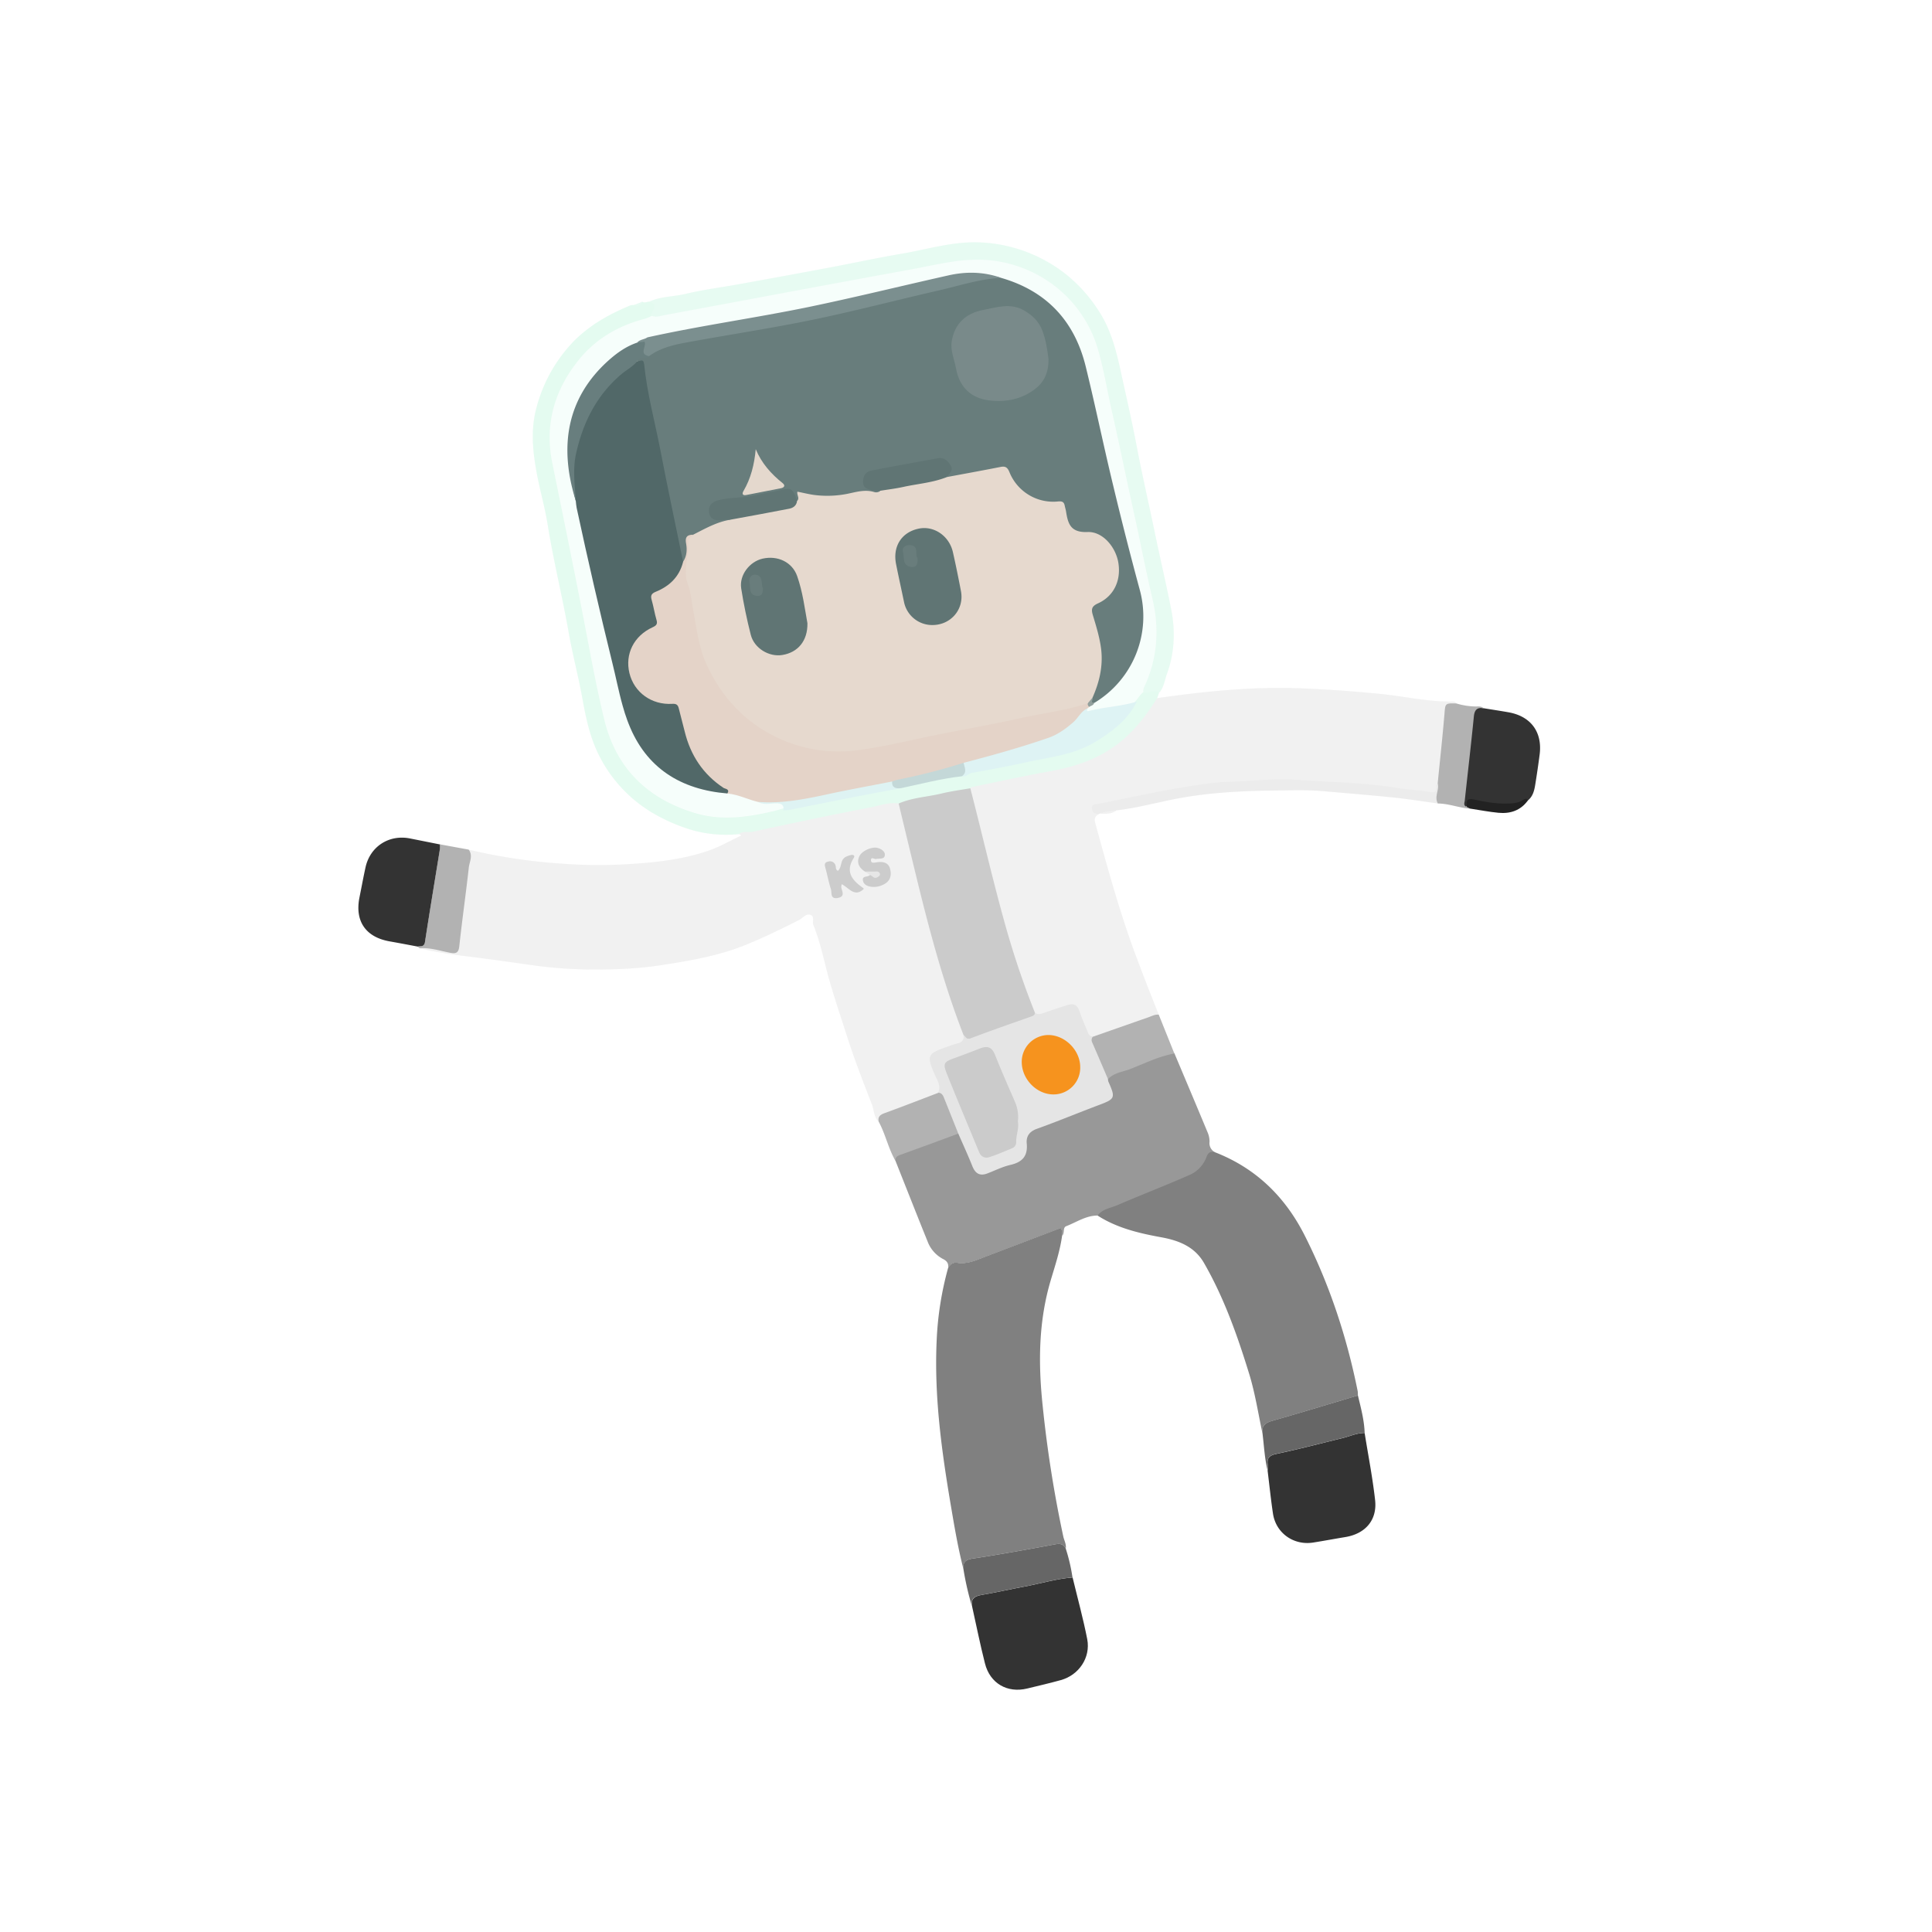<svg id="Layer_1" data-name="Layer 1" xmlns="http://www.w3.org/2000/svg" viewBox="0 0 1080 1080"><defs><style>.cls-1{fill:#fdfdfd;}.cls-2{fill:#e8fcf3;opacity:0.39;}.cls-3{fill:#f1f1f1;}.cls-4{fill:gray;}.cls-5{fill:#989898;}.cls-6{fill:#e4fbf0;}.cls-7{fill:#e7fbf2;}.cls-8{fill:#333;}.cls-9{fill:#666;}.cls-10{fill:#ececec;}.cls-11{fill:#b2b2b2;}.cls-12{fill:#222;}.cls-13{fill:#cbcbcb;}.cls-14{fill:#e5e5e5;}.cls-15{fill:#ccc;}.cls-16{fill:#e6e6e6;}.cls-17{fill:#def3f4;}.cls-18{fill:#def3f3;}.cls-19{fill:#c4d8d8;}.cls-20{fill:#f6931e;}.cls-21{fill:#687d7c;}.cls-22{fill:#e4d3c8;}.cls-23{fill:#7b8f8f;}.cls-24{fill:#92a09d;}.cls-25{fill:#516868;}.cls-26{fill:#687e7e;}.cls-27{fill:#e6d9ce;}.cls-28{fill:#798a8a;}.cls-29{fill:#607574;}.cls-30{fill:#e4d8cd;}.cls-31{fill:#697d7c;}</style></defs><path class="cls-1" d="M843.33,398.2c-4.64-.84-9.31-1.54-14-2.29-1.41-1.34-3.18-.91-4.84-1a40,40,0,0,1-10.41-1.7c-.71-1.13-1.86-1.06-3-1.05-12.94.1-25.57-2.83-38.35-4.16-15.49-1.61-31-2.67-46.5-3.29-11-.43-22-.13-33.08.54-15.54.95-30.93,2.8-46.3,5,.31-1,.63-1.9,1-2.85,2.79-3,3.13-7,4.46-10.68,4.35-11.9,4.74-24.19,2.34-36.32-2.89-14.64-6.3-29.2-9.35-43.81-3.27-15.68-6.87-31.32-9.87-47.08-2.56-13.43-5.62-26.78-8.54-40.14-2.57-11.85-5.34-23.66-11.81-34.15a86.18,86.18,0,0,0-13.64-17q-1-.93-2-1.83c-.67-.6-1.35-1.19-2-1.77-1.39-1.16-2.81-2.27-4.29-3.35s-3-2.09-4.57-3.08c-.39-.25-.79-.49-1.19-.73-.8-.47-1.6-.95-2.42-1.4-.41-.24-.83-.46-1.24-.69a83,83,0,0,0-35.83-9.85c-15-.69-29.46,3.88-44.11,6.37-13.47,2.28-26.82,5.19-40.25,7.72-16.49,3.1-33,6.1-49.5,9.1-2.59.47-5.18.9-7.77,1.33l-9.71,1.6c-4.52.78-9,1.63-13.5,2.69-6.72,1.6-13.83,1.32-20.22,4.34a7.87,7.87,0,0,0-1.57.29c-.21.05-.42.08-.63.11a2.2,2.2,0,0,1-1.59-.38c-1.59.63-3.17,1.25-4.75,1.89a6.08,6.08,0,0,0-1.88.17c-2.38,1-4.72,2-7,3.12a102,102,0,0,0-13.22,7.46l-1,.71c-.69.48-1.37,1-2.06,1.49s-1.34,1-2,1.55-1.32,1.08-2,1.64a70.12,70.12,0,0,0-6.53,6.39,84.09,84.09,0,0,0-18.69,34.78c-3.35,12.29-2.12,24.51.15,36.69,1.8,9.67,4.58,19.17,6.12,28.88,2.59,16.23,6.32,32.23,9.5,48.33q1.11,5.57,2.1,11.18c.27,1.6.57,3.18.89,4.77,2.17,11.12,5,22.12,7,33.29s4.4,22.16,9.73,32.31a78,78,0,0,0,31.95,32.57c1.16.64,2.34,1.27,3.55,1.86a101,101,0,0,0,13.28,5.47c.87.29,1.75.56,2.63.81a70.53,70.53,0,0,0,24.58,2.41l1.84-.15h0l1.09.63c-.07.11-.12.27-.23.32-6,2.83-11.82,6.2-18.06,8.34-15.13,5.21-31,6.72-46.86,7.62a279.16,279.16,0,0,1-36.45-.49A316.14,316.14,0,0,1,262,475h0q-8-1.47-16.07-2.89a16.49,16.49,0,0,1,0,2.81c-2.78,17.23-5.66,34.45-8.31,51.7-.45,2.94-2.34,2.33-4,2.6l1,1a232.51,232.51,0,0,0,23.85,4.12c13.54,1.65,27.07,3.6,40.59,5.5a248.69,248.69,0,0,0,39.43,2.07,221.66,221.66,0,0,0,29.31-2.07c16.66-2.52,33.14-5.23,48.91-11.55,10.28-4.13,20.15-9,30-13.94,2-1,3.58-3.34,5.77-3,3.34.54,1.47,3.89,2.28,5.88,3.21,7.86,5.12,16.21,7.18,24.36,3.21,12.65,7.51,24.93,11.45,37.3,4.16,13.07,9.15,25.88,14.11,38.69,1.21,3.16.93,7,3.74,9.47h0c3.83,7,5.37,15,9.41,21.95,6.06,15.28,12.07,30.57,18.23,45.81a18.41,18.41,0,0,0,8.59,9.2c2.22,1.19,2.88,2.63,2.62,4.86,1.15-2,2.57-3.28,5.21-2.89,4,.59,7.81-.44,11.54-1.87,5.88-2.26,11.78-4.48,17.66-6.72L593,686.43c1.11,1.52.37,3,.72,4.36,1.54-1.49.15-4.52,2.3-5.36,5.73-2.22,11-5.9,17.49-5.93,2.74-3.7,7.25-4.16,11-5.79,13.4-5.79,27-11,40.38-16.89a17.73,17.73,0,0,0,9.5-10.07c1-2.69,2.35-3.24,4.76-2.61a5.72,5.72,0,0,1-3.13-5.74,13.27,13.27,0,0,0-1.16-5.51c-6.09-14.67-12.28-29.31-18.46-43.95l-8.64-21.74q-6.72-16.68-13-33.5c-9-24.12-15.7-48.91-22.54-73.68-.81-2.95.42-4,2.35-5.13,3.3,0,6.68.42,9.52-1.9,10.62-1.22,21-4,31.4-6.09,19-3.84,38.3-4.79,57.53-5,8.82-.09,17.78-.42,26.73.36,12.5,1.09,25,2.14,37.51,3.37,8.85.86,17.65,2.3,26.47,3.48,6.15.05,11.91,2.48,18,2.89,5.27.8,10.55,1.84,15.86,2.34,6.62.64,12.4-1.26,16.49-6.93,2.76-2.26,3.54-5.47,4.07-8.73q1.35-8.38,2.47-16.83C862.3,409.28,855.82,400.44,843.33,398.2ZM392.77,455.57c-.77-.17-1.53-.35-2.29-.55s-1.52-.41-2.29-.64a89.26,89.26,0,0,1-13.83-5.45q-2.14-1.06-4.19-2.25c-16.3-9.4-27.35-24-32.27-44.17-5.16-21.21-8.86-42.77-13.08-64.19-5.22-26.56-10.66-53.09-16.06-79.62-4.27-21,1-39.88,14.07-56.58,9.69-12.4,22.64-20,37.8-23.92l.59-.22.74-.29.74-.28a11.18,11.18,0,0,0,1.38-.7l.22-.19a3.19,3.19,0,0,0,.65.24c2.09.66,4.18-.18,6.22-.54q17.2-3.18,34.42-6.4c34.43-6.42,68.83-12.88,103.28-19.13l1.17-.21,3.5-.67,4.66-.93c1.17-.25,2.34-.48,3.51-.7,3.11-.61,6.23-1.19,9.36-1.68a99.59,99.59,0,0,1,16.24-1.32,69.41,69.41,0,0,1,12.62,1.28c1.82.36,3.63.79,5.41,1.28.9.25,1.78.51,2.66.8s1.75.58,2.62.89,1.71.65,2.57,1c1.27.52,2.53,1.09,3.77,1.68s2.46,1.23,3.66,1.89a69.23,69.23,0,0,1,33,40.93c3.34,11.4,5.19,23.16,7.83,34.74,4.31,19,8.16,38.06,12.38,57.06,3.54,15.92,6.56,31.95,10.31,47.81,3.87,16.38,3,32.36-3.81,47.89-.63,1.41-1.56,2.79-1.17,4.45-1.86,1.4-3,3.47-4.5,5.18l-.27.4h0c-8.47,2.46-17.38,2.76-25.9,5-1.42.37-.57-.91-.49-1.53l.91-.8c.89-.73,2.33-.76,2.67-2.16a56.36,56.36,0,0,0,25.57-63.34q-7.78-29.1-14.87-58.37c-5.32-22.14-9.92-44.45-15.36-66.54-6.27-25.41-22-42.15-47.33-49.44-9.81-3.48-19.81-3.59-29.83-1.34-25.88,5.8-51.65,12.16-77.62,17.56-30,6.23-60.35,10.43-90.25,17-1.75,1.25-4.23,1.1-5.7,2.91-6.09,2.06-11.26,5.71-16,9.91-23.56,21-27.92,48.29-18.37,78.69v0h0c.15,1.25.21,2.53.47,3.76q9.36,43.83,20.12,87.35c.87,3.51,1.65,7,2.45,10.56,1,4.24,1.95,8.48,3.12,12.63.78,2.77,1.63,5.52,2.61,8.2.25.68.5,1.35.77,2,9.72,24.75,29.15,36.8,55.18,38.92,4.85.42,9.3,2.3,13.87,3.76,1.06.34,2.12.65,3.19.92,3.36,2,7,.78,10.55.86,2.53.07,3.71.82,3.76,2.81-.38.08-.74.17-1.11.27s-.73.23-1.1.33c-.73.23-1.45.47-2.19.65C420.05,456.39,406.45,458.53,392.77,455.57ZM637.16,329.65q-7.78-29.1-14.87-58.37c-5.32-22.14-9.92-44.45-15.36-66.54-6.27-25.41-22-42.15-47.33-49.44-9.81-3.48-19.81-3.59-29.83-1.34-25.88,5.8-51.65,12.16-77.62,17.56-30,6.23-60.35,10.43-90.25,17-1.75,1.25-4.23,1.1-5.7,2.91-6.09,2.06-11.26,5.71-16,9.91-23.56,21-27.92,48.29-18.37,78.69v0h0c.15,1.25.21,2.53.47,3.76q9.36,43.83,20.12,87.35c.87,3.51,1.65,7,2.45,10.56,1,4.24,1.95,8.48,3.12,12.63.78,2.77,1.63,5.52,2.61,8.2.25.68.5,1.35.77,2,9.72,24.75,29.15,36.8,55.18,38.92,4.85.42,9.3,2.3,13.87,3.76,1.06.34,2.12.65,3.19.92h0c1.34-1.42,3.15-1.45,4.84-1.34,10.39.71,20.42-1.53,30.46-3.62,11.44-2.39,22.93-4.49,34.35-7a8.89,8.89,0,0,1,4.66-.2c.27.19.53.39.79.6a3.29,3.29,0,0,1,.61-1l.16-.15a.54.54,0,0,1,.15-.15,2.86,2.86,0,0,1,.47-.33l.28-.16.15-.06s0,0,0,0a3,3,0,0,1,.41-.17,7.64,7.64,0,0,1,1.25-.32l.62-.11c10.6-1.69,20.74-5.25,31.17-7.65l.73-.19c.37-.09.74-.2,1.11-.27a4.6,4.6,0,0,1,.73-.11,3,3,0,0,1,.73,0l.13,0a1.81,1.81,0,0,1,.59.14l.18.06a1,1,0,0,1,.2.08,1.6,1.6,0,0,1,.11-.33c8.55-3.88,17.82-5.44,26.71-8.27,5.12-1.63,10.29-3.17,15.45-4.66a47.52,47.52,0,0,0,22.79-14.81c1.13-1.29,2-3.51,4.49-2.3l.91-.8c.89-.73,2.33-.76,2.67-2.16A56.36,56.36,0,0,0,637.16,329.65Zm0,0q-7.78-29.1-14.87-58.37c-5.32-22.14-9.92-44.45-15.36-66.54-6.27-25.41-22-42.15-47.33-49.44-9.81-3.48-19.81-3.59-29.83-1.34-25.88,5.8-51.65,12.16-77.62,17.56-30,6.23-60.35,10.43-90.25,17-1.75,1.25-4.23,1.1-5.7,2.91-6.09,2.06-11.26,5.71-16,9.91-23.56,21-27.92,48.29-18.37,78.69v0h0c.15,1.25.21,2.53.47,3.76q9.36,43.83,20.12,87.35c.87,3.51,1.65,7,2.45,10.56,1,4.24,1.95,8.48,3.12,12.63.78,2.77,1.63,5.52,2.61,8.2.25.68.5,1.35.77,2,9.72,24.75,29.15,36.8,55.18,38.92,4.85.42,9.3,2.3,13.87,3.76,1.06.34,2.12.65,3.19.92h0c1.34-1.42,3.15-1.45,4.84-1.34,10.39.71,20.42-1.53,30.46-3.62,11.44-2.39,22.93-4.49,34.35-7a8.89,8.89,0,0,1,4.66-.2c.27.19.53.39.79.6a3.29,3.29,0,0,1,.61-1l.16-.15a1.06,1.06,0,0,1,.15-.15,2.86,2.86,0,0,1,.47-.33l.28-.16.15-.06s0,0,0,0a3,3,0,0,1,.41-.17,7.64,7.64,0,0,1,1.25-.32l.62-.11c10.6-1.69,20.74-5.25,31.17-7.65l.73-.19c.37-.09.74-.2,1.11-.27a4.6,4.6,0,0,1,.73-.11,3,3,0,0,1,.73,0l.13,0a1.81,1.81,0,0,1,.59.14l.18.06a1,1,0,0,1,.2.08,1.6,1.6,0,0,1,.11-.33c8.55-3.88,17.82-5.44,26.71-8.27,5.12-1.63,10.29-3.17,15.45-4.66a47.52,47.52,0,0,0,22.79-14.81c1.13-1.29,2-3.51,4.49-2.3l.91-.8c.89-.73,2.33-.76,2.67-2.16A56.36,56.36,0,0,0,637.16,329.65Zm0,0q-7.78-29.1-14.87-58.37c-5.32-22.14-9.92-44.45-15.36-66.54-6.27-25.41-22-42.15-47.33-49.44-9.81-3.48-19.81-3.59-29.83-1.34-25.88,5.8-51.65,12.16-77.62,17.56-30,6.23-60.35,10.43-90.25,17-1.75,1.25-4.23,1.1-5.7,2.91-6.09,2.06-11.26,5.71-16,9.91-23.56,21-27.92,48.29-18.37,78.69v0h0c.15,1.25.21,2.53.47,3.76q9.36,43.83,20.12,87.35c.87,3.51,1.65,7,2.45,10.56,1,4.24,1.95,8.48,3.12,12.63.78,2.77,1.63,5.52,2.61,8.2.25.68.5,1.35.77,2,9.72,24.75,29.15,36.8,55.18,38.92-5.81-4.57-11.92-8.73-16.29-15-5.87-8.4-8.79-17.86-10.83-27.67-.82-4-2.18-5.92-6.94-6.32-18.9-1.57-28.24-20.5-18.58-36.74a18,18,0,0,1,8-7.26c3.5-1.63,4.2-3.92,2.9-7.25a18.52,18.52,0,0,1-.46-1.85c-2.17-9.06-2.1-9,5.76-13.93,4.19-2.65,7.73-6,9.49-10.91.38-1.05.47-2.38,1.84-2.63a1.45,1.45,0,0,1,.37,0c2.15-3.16,2.3-6.82,1.69-10.27-.67-3.74.77-4.83,4-4.85-.11.36-.23.71-.33,1.07-1.47,5.08-1.09,10.48-2.57,15.58a10.37,10.37,0,0,0,.07,4.7c2.29,13.09,4.31,26.32,7.88,39.07,8.48,30.36,28.18,49.88,59.14,57.35,13.53,3.26,27,1.95,40.42-.85,30.18-6.28,60.47-12,90.67-18.21,8.19-1.69,16.41-3.27,24.6-4.89a2.19,2.19,0,0,1,.67.3l.06,0a2.62,2.62,0,0,1,.77,2.14c.89-.73,2.33-.76,2.67-2.16A56.36,56.36,0,0,0,637.16,329.65Zm0,0q-7.78-29.1-14.87-58.37c-5.32-22.14-9.92-44.45-15.36-66.54-6.27-25.41-22-42.15-47.33-49.44-9.81-3.48-19.81-3.59-29.83-1.34-25.88,5.8-51.65,12.16-77.62,17.56-30,6.23-60.35,10.43-90.25,17-1.75,1.25-4.23,1.1-5.7,2.91-6.09,2.06-11.26,5.71-16,9.91-23.56,21-27.92,48.29-18.37,78.69v0h0c.15,1.25.21,2.53.47,3.76q9.36,43.83,20.12,87.35c.87,3.51,1.65,7,2.45,10.56,1,4.24,1.95,8.48,3.12,12.63.78,2.77,1.63,5.52,2.61,8.2.25.68.5,1.35.77,2,9.72,24.75,29.15,36.8,55.18,38.92,4.85.42,9.3,2.3,13.87,3.76,1.06.34,2.12.65,3.19.92h0c1.34-1.42,3.15-1.45,4.84-1.34,10.39.71,20.42-1.53,30.46-3.62,11.44-2.39,22.93-4.49,34.35-7a8.89,8.89,0,0,1,4.66-.2c.27.19.53.39.79.6a3.29,3.29,0,0,1,.61-1l.16-.15a.54.54,0,0,1,.15-.15,2.86,2.86,0,0,1,.47-.33l.28-.16.15-.06s0,0,0,0a3,3,0,0,1,.41-.17,7.64,7.64,0,0,1,1.25-.32l.62-.11c10.6-1.69,20.74-5.25,31.17-7.65l.73-.19c.37-.09.74-.2,1.11-.27a4.6,4.6,0,0,1,.73-.11,3,3,0,0,1,.73,0l.13,0a1.81,1.81,0,0,1,.59.14.43.43,0,0,1,.18.06,1,1,0,0,1,.2.08,1.6,1.6,0,0,1,.11-.33c8.55-3.88,17.82-5.44,26.71-8.27,5.12-1.63,10.29-3.17,15.45-4.66a47.52,47.52,0,0,0,22.79-14.81c1.13-1.29,2-3.51,4.49-2.3l.91-.8c.89-.73,2.33-.76,2.67-2.16A56.36,56.36,0,0,0,637.16,329.65Zm0,0q-7.78-29.1-14.87-58.37c-5.32-22.14-9.92-44.45-15.36-66.54-6.27-25.41-22-42.15-47.33-49.44-9.81-3.48-19.81-3.59-29.83-1.34-25.88,5.8-51.65,12.16-77.62,17.56-30,6.23-60.35,10.43-90.25,17-1.75,1.25-4.23,1.1-5.7,2.91-6.09,2.06-11.26,5.71-16,9.91-23.56,21-27.92,48.29-18.37,78.69v0h0c.15,1.25.21,2.53.47,3.76q9.36,43.83,20.12,87.35c.87,3.51,1.65,7,2.45,10.56,1,4.24,1.95,8.48,3.12,12.63.78,2.77,1.63,5.52,2.61,8.2.25.68.5,1.35.77,2,9.72,24.75,29.15,36.8,55.18,38.92,4.85.42,9.3,2.3,13.87,3.76,1.06.34,2.12.65,3.19.92h0c1.34-1.42,3.15-1.45,4.84-1.34,10.39.71,20.42-1.53,30.46-3.62,11.44-2.39,22.93-4.49,34.35-7a8.89,8.89,0,0,1,4.66-.2c.27.19.53.39.79.6a3.29,3.29,0,0,1,.61-1l.16-.15a.54.54,0,0,1,.15-.15,2.86,2.86,0,0,1,.47-.33l.28-.16.15-.06s0,0,0,0a3,3,0,0,1,.41-.17,7.64,7.64,0,0,1,1.25-.32l.62-.11c10.6-1.69,20.74-5.25,31.17-7.65l.73-.19c.37-.09.74-.2,1.11-.27a4.6,4.6,0,0,1,.73-.11,3,3,0,0,1,.73,0l.13,0a1.81,1.81,0,0,1,.59.14l.18.06a1,1,0,0,1,.2.08,1.6,1.6,0,0,1,.11-.33c8.55-3.88,17.82-5.44,26.71-8.27,5.12-1.63,10.29-3.17,15.45-4.66a47.52,47.52,0,0,0,22.79-14.81c1.13-1.29,2-3.51,4.49-2.3l.91-.8c.89-.73,2.33-.76,2.67-2.16A56.36,56.36,0,0,0,637.16,329.65Z"/><path class="cls-2" d="M640.34,382.43c-.63,1.41-1.56,2.79-1.17,4.45-1.86,1.4-3,3.47-4.5,5.18l-.27.4h0c-8.47,2.46-17.38,2.76-25.9,5-1.42.37-.57-.91-.49-1.53l.91-.8c.89-.73,2.33-.76,2.67-2.16a56.36,56.36,0,0,0,25.57-63.34q-7.78-29.1-14.87-58.37c-5.32-22.14-9.92-44.45-15.36-66.54-6.27-25.41-22-42.15-47.33-49.44-9.81-3.48-19.81-3.59-29.83-1.34-25.88,5.8-51.65,12.16-77.62,17.56-30,6.23-60.35,10.43-90.25,17-1.75,1.25-4.23,1.1-5.7,2.91-6.09,2.06-11.26,5.71-16,9.91-23.56,21-27.92,48.29-18.37,78.69v0h0c.15,1.25.21,2.53.47,3.76q9.36,43.83,20.12,87.35c.87,3.51,1.65,7,2.45,10.56,1,4.24,1.95,8.48,3.12,12.63.78,2.77,1.63,5.52,2.61,8.2.25.68.5,1.35.77,2,9.72,24.75,29.15,36.8,55.18,38.92,4.85.42,9.3,2.3,13.87,3.76,1.06.34,2.12.65,3.19.92,3.36,2,7,.78,10.55.86,2.53.07,3.71.82,3.76,2.81-.38.07-.74.17-1.11.27s-.73.22-1.1.33c-.73.23-1.45.47-2.19.65-13.52,3.24-27.12,5.38-40.8,2.42-.76-.17-1.52-.35-2.29-.55s-1.52-.41-2.29-.65a90.25,90.25,0,0,1-13.83-5.44q-2.14-1.08-4.19-2.25c-16.3-9.4-27.35-24-32.27-44.17-5.16-21.21-8.86-42.77-13.08-64.19-5.22-26.56-10.66-53.09-16.06-79.62-4.27-21,1-39.88,14.07-56.58,9.69-12.4,22.64-20,37.8-23.92l.59-.22.74-.29.74-.28a11.18,11.18,0,0,0,1.38-.7l.22-.19a3.19,3.19,0,0,0,.65.24c2.09.66,4.18-.18,6.22-.54q17.2-3.18,34.42-6.4c34.43-6.42,68.83-12.88,103.28-19.13l1.17-.21,3.5-.67,4.66-.93,3.51-.7c3.11-.61,6.23-1.19,9.36-1.68a99.59,99.59,0,0,1,16.24-1.32,69.41,69.41,0,0,1,12.62,1.28c1.82.36,3.63.79,5.41,1.28.9.25,1.78.51,2.66.8s1.75.58,2.62.89,1.71.65,2.57,1c1.27.52,2.53,1.09,3.77,1.68s2.46,1.23,3.66,1.89a69.23,69.23,0,0,1,33,40.93c3.34,11.4,5.19,23.16,7.83,34.74,4.31,19,8.16,38.06,12.38,57.06,3.54,15.92,6.56,31.95,10.31,47.81C648,350.92,647.15,366.9,640.34,382.43Z"/><path class="cls-3" d="M539.54,580.47c-.29,2.08-1.91,3.26-4.28,4a98.32,98.32,0,0,0-9.73,3.55c-4.33,1.87-4.92,3.26-3.57,7.73.95,3.17,2.62,6,3.53,9.23.54,1.86,1,3.68.2,5.45a5.35,5.35,0,0,1-.29.59l-.2.3c-5.35,3.91-11.87,5-17.82,7.52-3.34,1.41-6.8,2.61-10.26,3.73a10.84,10.84,0,0,0-5.92,4.4h0c-2.82-2.52-2.53-6.31-3.75-9.48-5-12.8-9.95-25.61-14.11-38.68-3.94-12.38-8.24-24.65-11.45-37.3-2.06-8.16-4-16.5-7.18-24.37-.81-2,1.06-5.33-2.27-5.87-2.2-.36-3.82,2-5.78,3-9.85,5-19.72,9.82-30,14-15.77,6.32-32.24,9-48.91,11.55a221.78,221.78,0,0,1-29.31,2.07A249.88,249.88,0,0,1,299,539.74c-13.52-1.9-27.05-3.85-40.59-5.49a232.54,232.54,0,0,1-23.85-4.13,3.92,3.92,0,0,1,.61-.56,4.17,4.17,0,0,1,2.59-.81,15.76,15.76,0,0,1,2.55.21c2.5.32,5,.92,7.45,1.41,7.05,1.38,7.52,1,8.2-6.06,1.6-16.51,4-32.91,6-49.37h0a313.91,313.91,0,0,0,50.7,7.74,277.41,277.41,0,0,0,36.45.5c15.81-.91,31.73-2.42,46.86-7.62,6.24-2.14,12.05-5.52,18.06-8.34.11-.05.16-.21.23-.33l-1.09-.61h0c.2-2.3,2.11-2,3.55-2.23,22.29-3.94,44.36-9,66.57-13.4,4.66-.91,9.35-1.68,14-2.61,1.84-.37,3.79-.8,5.41.73l.14.2.2.3c1,1.61,1.18,3.49,1.64,5.28,8.06,31.4,15.18,63,24.65,94.07,3.06,10,7.6,19.45,10.06,29.64a7.82,7.82,0,0,1,.16,1.29A3.94,3.94,0,0,1,539.54,580.47Z"/><path class="cls-3" d="M814.1,393.18c-4.13,1.4-5,4.37-5.48,8.59-1.23,12.05-1.32,24.23-3.85,36.14-.12.46-.24.88-.36,1.27-.26.93-.49,1.7-.72,2.33v0c-1.15,3.06-2.4,2.78-8,2.11q-30.36-3.72-60.88-5.67c-40.13-2.54-79.12,3.66-118,12.32-2.79.62-5.33,1.19-2.24,4.6-1.94,1.17-3.17,2.18-2.35,5.13,6.83,24.77,13.51,49.55,22.53,73.67q6.29,16.86,13,33.5c-7.43,4.39-15.88,6.13-23.82,9.25-4.23,1.66-8.49,3.5-13.12,4a2.7,2.7,0,0,1-.41-.06,5.08,5.08,0,0,1-.59-.15c-2.1-.68-2.85-2.7-3.62-4.6-1.18-2.93-2.29-5.88-3.5-8.79-1.41-3.4-3.54-4.45-7.09-3.36-3.77,1.16-7.47,2.52-11.2,3.76-1.91.64-3.81,1.1-5.55.11a4,4,0,0,1-.57-.38c-.17-.14-.34-.28-.51-.45-5-9.74-8.42-20.15-11.69-30.52-9.28-29.48-16.09-59.62-23.64-89.55a15.83,15.83,0,0,1-.88-5.18c0-.14,0-.28.05-.43l0,0c1.09-2.78,3.79-2.51,6-2.94,15-3,30-6.27,45-9.2,21.19-4.12,37.33-15.49,49.3-33.21,1.32-1.95,1.82-4.87,4.92-5.2,15.38-2.2,30.76-4.05,46.3-5a329.23,329.23,0,0,1,33.08-.53q23.27.9,46.49,3.28c12.79,1.33,25.42,4.26,38.35,4.15C812.26,392.11,813.4,392.05,814.1,393.18Z"/><path class="cls-4" d="M595.77,865.67c-1.33-2.67-3.24-2.89-6.13-2.35-15.24,2.86-30.51,5.6-45.85,7.94-4,.61-5.67,2-5.21,5.91-3-11.62-5-23.45-7-35.27-5.16-30.43-9.38-61-8-92A179.92,179.92,0,0,1,530,708.79c1.15-2,2.57-3.28,5.21-2.89,4,.59,7.81-.44,11.54-1.87,5.88-2.26,11.78-4.48,17.66-6.73L593,686.43c1.11,1.52.38,3,.72,4.36-1.15,8.34-3.8,16.33-6.19,24.34-7,23.19-7.2,46.7-4.69,70.54a676.13,676.13,0,0,0,11.61,73.53C595,861.34,596.14,863.36,595.77,865.67Z"/><path class="cls-4" d="M546.78,704c-3.73,1.43-7.54,2.46-11.54,1.87-2.64-.39-4.06.87-5.21,2.89.64-1.86.87-4.14,3.65-4,10.86.5,20-5.11,29.71-8.49,8.62-3,17.08-6.44,25.58-9.74,4.91-1.9,5.55-1.24,4.79,4.25-.34-1.35.39-2.84-.72-4.36l-28.6,10.87C558.56,699.55,552.66,701.77,546.78,704Z"/><path class="cls-5" d="M679.22,644.13c-1.65.68-3,1.26-3.86,3.32a19.52,19.52,0,0,1-10.31,10.63c-17.08,7.37-34.27,14.44-51.51,21.42-6.48,0-11.74,3.72-17.48,5.93-2.15.84-.76,3.88-2.3,5.36-.34-1.35.39-2.84-.72-4.36l-28.6,10.87c-5.88,2.25-11.78,4.47-17.66,6.73-3.73,1.43-7.54,2.46-11.54,1.87-2.64-.39-4.06.87-5.21,2.89.26-2.23-.4-3.68-2.61-4.87a18.27,18.27,0,0,1-8.59-9.19c-6.17-15.24-12.18-30.54-18.25-45.81-.9-1.72-.53-3.23,1.22-3.94,10.82-4.42,21.68-8.8,33-12a1.2,1.2,0,0,1,.7.13,1,1,0,0,0,.21.07l.26.19a11.45,11.45,0,0,1,3.49,5.16c1.34,3.21,2.78,6.37,4.06,9.6,3.1,7.77,4.17,8.19,12,5.17,4-1.53,7.94-3.12,12-4.47,3.24-1.07,5.23-3.13,5-6.58-.56-7.86,3.47-11.7,10.6-13.94,10.69-3.33,20.9-8.09,31.41-12,6.5-2.41,7-3.48,4.69-10.07a6.38,6.38,0,0,1-.5-3.07s0-.12,0-.18a4.38,4.38,0,0,1,.29-.74c.86-1.71,2.65-2.3,4.31-2.94,9.29-3.54,18.51-7.22,27.86-10.57,1.81-.65,3.61-1.33,5.35.13,6.17,14.65,12.36,29.28,18.45,43.95a13.12,13.12,0,0,1,1.16,5.51A5.7,5.7,0,0,0,679.22,644.13Z"/><path class="cls-4" d="M759.06,780.1c-15.9,4.74-31.78,9.58-47.74,14.13-3.85,1.1-6.23,2.65-5.6,7-2.38-11.11-4.08-22.37-7.43-33.26-6.58-21.38-14-42.38-25.2-61.88-5.3-9.28-14.24-12.66-23.94-14.44-12.5-2.28-24.74-5.17-35.61-12.15,2.74-3.7,7.26-4.16,11.05-5.79,13.39-5.79,27-11,40.37-16.89a17.65,17.65,0,0,0,9.49-10.07c1-2.69,2.35-3.24,4.77-2.62,22.74,8.85,39.06,24.75,50,46.29,14,27.69,23.65,56.92,29.75,87.34A15.11,15.11,0,0,1,759.06,780.1Z"/><path class="cls-6" d="M647.88,387.37c-.32.95-.64,1.9-1,2.85-5.78,9.26-12.32,17.85-20.91,24.75-11.49,9.21-24.84,13.64-39.13,16.2-14.65,2.62-29.2,5.87-43.79,8.85-.27.06-.46.41-.7.63a5.26,5.26,0,0,1-.75.59,9.12,9.12,0,0,1-3.51,1.32q-16.25,3.26-32.49,6.55a8.93,8.93,0,0,1-2.57.16,5.93,5.93,0,0,1-.72-.1c-5.42-.86-10.53,1.19-15.65,2.17-22,4.2-43.9,8.86-65.8,13.61-2.56.54-5.42-.69-7.69,1.32h0l-1.84.16A70.53,70.53,0,0,1,386.79,464c-.88-.25-1.76-.53-2.63-.82a101,101,0,0,1-13.28-5.46c-1.21-.59-2.39-1.22-3.55-1.86a78,78,0,0,1-31.95-32.57c-5.33-10.15-7.72-21.12-9.73-32.31s-4.84-22.17-7-33.29c-.31-1.59-.61-3.18-.88-4.78q-1-5.6-2.11-11.17c-3.18-16.1-6.91-32.1-9.5-48.33-1.54-9.71-4.32-19.21-6.12-28.88-2.27-12.18-3.5-24.4-.15-36.69a84.09,84.09,0,0,1,18.69-34.78,70.12,70.12,0,0,1,6.53-6.39c.65-.56,1.31-1.11,2-1.64s1.33-1.05,2-1.55,1.37-1,2.06-1.49l1-.71a102,102,0,0,1,13.22-7.46c2.3-1.1,4.64-2.13,7-3.12a6.08,6.08,0,0,1,1.88-.17c1.8-.07,3.62-.12,4.75-1.89a2.2,2.2,0,0,0,1.59.38c.21,0,.42-.06.63-.11a7.87,7.87,0,0,1,1.57-.29c3.62.16,4.53,1.37,3.53,4.66a7,7,0,0,1-1.57,2.76,3,3,0,0,1-.5.45l-.22.19a11.18,11.18,0,0,1-1.38.7l-.74.28-.74.28-.59.23c-15.16,3.92-28.11,11.52-37.8,23.92-13.06,16.7-18.34,35.54-14.07,56.58,5.4,26.53,10.84,53.06,16.06,79.62,4.22,21.42,7.92,43,13.08,64.19,4.92,20.19,16,34.77,32.27,44.17q2,1.17,4.19,2.25a90.25,90.25,0,0,0,13.83,5.44c.77.24,1.53.45,2.29.65s1.53.38,2.29.55c13.68,3,27.28.82,40.8-2.42.74-.18,1.46-.42,2.19-.65.37-.11.73-.23,1.1-.33s.73-.2,1.11-.27a.47.47,0,0,1,.17,0l.31-.06c20.53-3.55,40.81-8.5,61.4-11.74h0l2.34-.36c.32-.06.65-.1,1-.15a299.57,299.57,0,0,1,33.95-7c.23-.06.48-.13.72-.18.49-.13,1-.25,1.46-.35h0c19.38-4.71,39.25-7.27,58.46-12.58A63,63,0,0,0,633.34,394c.35-.52.71-1,1.06-1.56h0l.27-.4c1.52-1.71,2.64-3.78,4.5-5.18.19-.14.37-.26.56-.38l.07,0C642.59,385.81,645.58,383.38,647.88,387.37Z"/><path class="cls-7" d="M652.34,376.69c-1.33,3.64-1.67,7.65-4.46,10.68-2.86-2.45-5.7.21-8.56,0-.06-.18-.1-.33-.15-.49-.39-1.66.54-3,1.17-4.45,6.81-15.53,7.68-31.51,3.81-47.89-3.75-15.86-6.77-31.89-10.31-47.81-4.22-19-8.07-38.08-12.38-57.06-2.64-11.58-4.49-23.34-7.83-34.74a69.23,69.23,0,0,0-33-40.93c-1.2-.66-2.42-1.3-3.66-1.89s-2.5-1.16-3.77-1.68c-.86-.35-1.71-.68-2.57-1s-1.74-.61-2.62-.89-1.76-.55-2.66-.8c-1.78-.5-3.59-.93-5.41-1.28a68.54,68.54,0,0,0-12.62-1.29,98.49,98.49,0,0,0-16.24,1.33c-3.13.48-6.25,1.06-9.36,1.68-1.17.22-2.34.45-3.51.7l-4.66.93-3.5.67-1.17.21c-34.45,6.25-68.85,12.71-103.28,19.13q-17.2,3.21-34.42,6.39c-2,.37-4.13,1.2-6.22.55a3.19,3.19,0,0,1-.65-.24,4,4,0,0,1-.5-.26c.47-1,.95-1.93,1.41-2.9,1.23-2.58.42-4.14-2.37-4.71,6.39-3,13.5-2.74,20.22-4.34,4.46-1.06,9-1.91,13.5-2.69,3.23-.55,6.47-1.07,9.71-1.6,2.59-.43,5.18-.86,7.77-1.33,16.51-3,33-6,49.5-9.1,13.43-2.53,26.78-5.44,40.25-7.72,14.65-2.49,29.1-7.06,44.11-6.37a83,83,0,0,1,35.83,9.85c.41.23.83.45,1.24.69.82.45,1.62.92,2.42,1.4.4.24.8.48,1.19.73,1.57,1,3.1,2,4.57,3.08s2.9,2.19,4.29,3.35c.7.57,1.38,1.17,2,1.77s1.33,1.21,2,1.83a86.18,86.18,0,0,1,13.64,17c6.47,10.49,9.24,22.3,11.81,34.15,2.92,13.36,6,26.71,8.54,40.14,3,15.76,6.6,31.4,9.87,47.08,3,14.61,6.46,29.17,9.35,43.81C657.08,352.5,656.69,364.79,652.34,376.69Z"/><path class="cls-8" d="M593,939.19c-6.24,1.72-12.54,3.2-18.83,4.71-11.08,2.68-20.74-2.86-23.56-14-2.69-10.55-4.82-21.24-7.19-31.87,0-.32-.1-.62-.15-.91,0,0,0,0,0-.06-.38-3.68,2-4.89,5.58-5.51,7.86-1.34,15.66-3.13,23.52-4.58,9.08-1.68,18-4.43,27.22-5.16,2.77,11.51,5.92,22.94,8.19,34.55C609.73,926.65,603.08,936.41,593,939.19Z"/><path class="cls-8" d="M752.27,859.19c-6.08,1-12.15,2.15-18.24,3.11-10.92,1.7-20.8-5.32-22.43-16.2-1.21-8-2-16-3-24a11.18,11.18,0,0,0,.17-2.81c-.74-3.92.46-5.65,4.74-6.54,12.41-2.6,24.69-5.86,37-8.85,4.1-1,8-2.88,12.33-2.86,2,12.5,4.45,25,5.85,37.51C769.93,849.65,763.34,857.28,752.27,859.19Z"/><path class="cls-8" d="M245.94,474.87c-2.78,17.23-5.66,34.45-8.31,51.7-.45,2.94-2.33,2.32-4,2.6-5.28-1-10.55-2-15.84-2.94-13.39-2.37-19.52-11.32-16.84-24.59,1.13-5.58,2.15-11.18,3.37-16.75,2.56-11.7,13.14-18.53,24.92-16.18l16.74,3.34A16.6,16.6,0,0,1,245.94,474.87Z"/><path class="cls-8" d="M247,477.4c-2.92,15.83-5.41,31.73-7.81,47.65a7,7,0,0,1-1.41,3.7,2.89,2.89,0,0,1-2.59.81,6.54,6.54,0,0,1-1.59-.39c1.72-.28,3.6.34,4-2.6,2.65-17.25,5.53-34.47,8.31-51.7a16.6,16.6,0,0,0,0-2.82C247.4,473.61,247.33,475.5,247,477.4Z"/><path class="cls-8" d="M860.66,421.86q-1.1,8.43-2.46,16.82c-.53,3.27-1.31,6.48-4.07,8.74-8.46,5-17.38,3-26.17,1.52-3.2-.55-5.91-.61-8.12,1.71a2.2,2.2,0,0,0-.26.27l-.32.39c-2-1.46-1.85-3.62-1.62-5.63,1.73-14.94,3.25-29.9,4.91-44.84.56-5.11,1.65-5.68,6.81-4.94,4.66.76,9.33,1.46,14,2.29C855.81,400.44,862.3,409.28,860.66,421.86Z"/><path class="cls-9" d="M599.53,881.81c-9.25.73-18.14,3.48-27.22,5.16-7.86,1.45-15.66,3.24-23.52,4.58-3.62.62-6,1.83-5.58,5.51,0,0,0,0,0,.06a8.6,8.6,0,0,0,.15.91,163.67,163.67,0,0,1-4.79-20.86c-.46-3.93,1.19-5.3,5.21-5.91,15.34-2.34,30.61-5.08,45.85-7.94,2.89-.54,4.8-.32,6.13,2.35A99.23,99.23,0,0,1,599.53,881.81Z"/><path class="cls-9" d="M762.85,801c-4.34,0-8.23,1.87-12.33,2.86-12.33,3-24.61,6.25-37,8.85-4.28.89-5.48,2.62-4.74,6.54a11.18,11.18,0,0,1-.17,2.81c-1.71-6.85-2-13.9-2.87-20.86-.63-4.35,1.75-5.9,5.6-7,16-4.55,31.84-9.39,47.74-14.13C760.75,787,762.61,793.88,762.85,801Z"/><path class="cls-10" d="M803.77,449.13c-8.81-1.19-17.61-2.63-26.47-3.49-12.49-1.23-25-2.28-37.5-3.37-8.95-.78-17.9-.45-26.73-.36-19.23.2-38.49,1.15-57.52,5-10.45,2.11-20.8,4.87-31.41,6.09-3,1.45-6.38,1-9.51,1.9-2.44.37-4.15-.55-4.25-3.09s2.37-2.2,3.8-2.48c20.46-4.06,40.81-8.71,61.53-11.39a116.28,116.28,0,0,1,11.73-.93c12.76-.35,25.52-2.05,38.28-1.07,18.3,1.4,36.71,1.41,54.91,4.47,6,1,12.19,1.22,18.19,2.29,3.4.6,4.25-.22,4-3.33,0-.51.55-1.06.86-1.59a6.91,6.91,0,0,1,.71,1.41C805.71,442.48,804.22,445.81,803.77,449.13Z"/><path class="cls-11" d="M262.06,485c-1.64,14.71-3.74,29.37-5.33,44.08-.45,4.08-2.4,4.06-5.41,3.47-5.54-1.08-11-2.94-16.76-2.45l-1-1c1.72-.28,3.6.34,4-2.6,2.65-17.25,5.53-34.47,8.31-51.7a16.6,16.6,0,0,0,0-2.82L262,474.94h0C264.52,478.27,262.43,481.72,262.06,485Z"/><path class="cls-11" d="M535.93,633.41l-.25.3c-10.84,4-21.68,8-32.55,11.92-1.7.61-2.72,1.39-2.55,3.29C496.55,642,495,634,491.19,627h0c-.63-3,1.15-4,3.68-4.89,9.88-3.6,19.69-7.42,29.51-11.17a2.86,2.86,0,0,1,1.31-.47c1.38-.13,2.15,1.17,2.7,2.33a185.66,185.66,0,0,1,7.8,19.24A1.52,1.52,0,0,1,535.93,633.41Z"/><path class="cls-11" d="M656.48,588.94c-8.77,1.52-16.67,5.58-24.87,8.73-4.17,1.6-8.94,2-12.25,5.58a1.73,1.73,0,0,1-.72,0c-.91-.18-1.26-1.1-1.59-1.88-2.45-5.8-4.94-11.59-7.24-17.45-.52-1.33-.95-2.71.08-3.71a3.21,3.21,0,0,1,1-.66h0c10.34-3.61,20.67-7.25,31-10.85,1.9-.67,3.73-1.7,5.86-1.49Z"/><path class="cls-11" d="M829.36,395.9c-3.65-.58-5.1.92-5.47,4.68-1.54,15.63-3.39,31.24-5.07,46.85-.11,1.17-.88,2.73.76,3.49l.28.12c1.1-.6,1.88-.55,1.92,1-6.09-.41-11.85-2.84-18-2.88-1.46-2.52-.56-5.07-.09-7.6v0a8.74,8.74,0,0,0,0-3.74c1.26-12.77,2.67-25.53,3.74-38.31.53-6.39.24-6.41,6.66-6.28a39.67,39.67,0,0,0,10.42,1.69C826.18,395,828,394.57,829.36,395.9Z"/><path class="cls-12" d="M854.13,447.42c-4.09,5.67-9.87,7.57-16.5,6.93-5.3-.51-10.57-1.54-15.85-2.34l-1.92-1c0-.13,0-.27,0-.39-.16-2.72-.21-4.6,4.17-3.67,5.78,1.23,11.69,2.35,17.72,2.25,3.35-.05,6.61,0,9.56-2C852.21,446.67,853.26,446,854.13,447.42Z"/><path class="cls-3" d="M624.14,453c-2.84,2.32-6.22,1.86-9.51,1.9C617.64,453.47,620.9,453.31,624.14,453Z"/><path class="cls-7" d="M359.05,168.67c-.87,2.41-2.56,2.8-4.75,1.89C355.88,169.92,357.46,169.3,359.05,168.67Z"/><path class="cls-13" d="M502.36,449.18c7.64-3.36,16-3.67,24-5.61,5.28-1.28,10.7-2,16.06-2.92,6.71,25.87,12.64,51.94,19.89,77.69a489.57,489.57,0,0,0,16.23,47.8c1.14,1.93-.37,2.64-1.64,3.15-11.15,4.46-22.6,8.05-33.9,12.09-2.79,1-3.58-.87-4.4-2.83-11.78-30.27-19.88-61.63-27.51-93.13Q506.68,467.3,502.36,449.18Z"/><path class="cls-14" d="M538.59,578.55c1.25.84,1.57,2.81,4.12,1.84,11.15-4.25,22.44-8.15,33.69-12.13,1.12-.39,2.07-.75,2.13-2.12,1.61,1.13,3.17.74,4.89.12,4.4-1.58,8.87-3,13.32-4.44,3.19-1,5.43-.25,6.6,3.2s2.63,7,4.15,10.47c.72,1.62,1,3.77,3.44,4a2.91,2.91,0,0,0-.46,3.05c3,6.87,5.94,13.78,8.89,20.67a5.32,5.32,0,0,0,.22,1.4c4.1,9.18,3.8,9.7-5.46,13.18-11.54,4.34-22.92,9.08-34.52,13.24-4.22,1.51-6,4.24-5.65,8.13.68,7-2.37,10.44-9,12-4.42,1-8.61,3.1-12.88,4.76s-6.84.17-8.51-4c-2.45-6.14-5.22-12.15-7.86-18.22l-8-20c-.61-1.51-1.36-2.9-3.32-2.84,1.93-3.88-.56-7.09-1.91-10.25C518,590.1,518.37,589,529,585.33a61.88,61.88,0,0,1,6.26-2.06C537.88,582.67,539,581.22,538.59,578.55Z"/><path class="cls-15" d="M470.57,494.27a6.86,6.86,0,0,0-.31,1.46c.18,2.35,2.63,5.42-2,6.24-4.33.77-3.15-3-3.78-4.94-1.19-3.73-1.94-7.61-2.95-11.41-.46-1.76-1.14-3.47,1.49-4a3.16,3.16,0,0,1,4.06,2.25c.35.95-.17,2.31,1.36,2.91,1.43-1.33,1.57-3.29,2.1-5,.78-2.55,2.85-3.2,5-3.79,1.32-.36,2.6.2,1.7,1.63-5,7.87-.68,12.63,5.4,16.87.1.07.11.28.17.46C477.72,501.8,474.62,496.36,470.57,494.27Z"/><path class="cls-15" d="M483.51,487.2c-3.13-2-4.77-4.73-3.21-8.38,1.38-3.21,7.29-5.78,10.53-4.76,2,.63,4.14,2,3.77,4.2s-3.09,1.54-4.8,1.91c-1,.22-2.84-1.38-2.92.59s1.78,1.51,3.29,1.27c3.15-.5,6.37.05,7.33,3.42,1.05,3.66.35,7.2-3.81,9.1a11.56,11.56,0,0,1-5.92,1.23c-2.51-.21-5-1-5.41-3.69s2.88-1.64,4-3c.86-.6,1.77,0,2.71-.13C487.52,487.4,485.21,488.24,483.51,487.2Z"/><path class="cls-16" d="M483.51,487.2c1.75,0,3.49,0,5.23,0,1.05,0,2.29-.35,3,.89a1.24,1.24,0,0,1-.38,1.68c-1,.8-2.11,1.46-3.39.39-.49-.4-1.05-.7-1.57-1.05Z"/><path class="cls-17" d="M635.52,392.13c-5.1,10.3-13.81,16.86-23.32,22.63-12.07,7.33-25.91,8.56-39.23,11.51-9.82,2.17-19.73,4-29.61,5.77-2,.38-3.42,2.47-5.71,1.92a11.71,11.71,0,0,0,.19-1.55c.14-2,0-4,.56-5.93a.52.52,0,0,1,.06-.16c0-.11.06-.22.1-.33,8.56-3.89,17.83-5.45,26.71-8.27,5.13-1.64,10.29-3.17,15.46-4.67a47.43,47.43,0,0,0,22.79-14.8c1.13-1.29,2-3.51,4.49-2.29-.08.61-.93,1.89.48,1.52,8.53-2.25,17.44-2.56,25.91-5h0C634.77,392.36,635.15,392.25,635.52,392.13Z"/><path class="cls-18" d="M503.47,440.63c-6.74,1.26-13.48,2.48-20.21,3.79-13.42,2.62-26.83,5.25-40.21,8a28.18,28.18,0,0,1-5.15.56,7.3,7.3,0,0,0,.07-1.1c-.06-2-1.24-2.73-3.76-2.8-3.51-.09-7.19,1.18-10.55-.87,1.34-1.42,3.16-1.45,4.85-1.34,10.39.71,20.42-1.53,30.46-3.62,11.44-2.39,22.93-4.49,34.35-7a8.89,8.89,0,0,1,4.66-.2c.27.19.53.39.79.6l.13.1c1.14.93,2.16,2,3.3,2.94A11.83,11.83,0,0,0,503.47,440.63Z"/><path class="cls-19" d="M503.46,440.63c-2.74.19-5-.24-4.77-3.79.73-1.94,2.53-2.34,4.2-2.6,10.6-1.69,20.74-5.25,31.17-7.64,1.5-.35,3-1.05,4.58-.2.56,2.63,2.2,5.41-1,7.55C526.07,435.24,514.83,438.24,503.46,440.63Z"/><path class="cls-13" d="M569,627c.73,3.77-1.06,7.56-.94,11.52a3.54,3.54,0,0,1-2.31,3.35c-4.2,1.78-8.41,3.6-12.75,5-2.43.76-4.61-.2-5.72-2.91-6-14.6-12.15-29.13-18-43.78-2.28-5.73-1.58-6.58,4.14-8.64,4.89-1.76,9.75-3.63,14.6-5.51,3.91-1.51,6.47-.72,8.16,3.53,3.61,9.09,7.57,18,11.46,27A21.62,21.62,0,0,1,569,627Z"/><path class="cls-20" d="M589,611.79c-9.37.08-17.73-8.36-17.84-18A15,15,0,0,1,586,578.58c9.37,0,17.88,8.55,17.85,18A14.93,14.93,0,0,1,589,611.79Z"/><path class="cls-21" d="M611.59,393c-2.17.4-2.24-.5-2.09-1.54h0a9.08,9.08,0,0,0,.16-1.22,1.57,1.57,0,0,0-.07-.49c2.21-6.88,4.94-13.53,4.84-21.09-.09-7.93-2.31-15.28-4.33-22.73-1.75-6.45-1.6-6.9,4.09-10.19,8-4.63,11.53-13.5,9.13-22.88a19.82,19.82,0,0,0-18.42-14.52c-7-.27-7.55-.38-8.89-7.17-1.16-5.92-2.74-9.53-10.19-9.82-10.05-.4-17.78-6.15-22.18-15.51-1.35-2.83-3-3.52-6-3-7.62,1.32-15.24,2.75-22.86,4.07-1.84.31-3.7,1.1-5.54,0a.62.62,0,0,0-.08-.12h0c-.07-.09-.14-.19-.12-.26,1.62-8.06-.12-9.68-8.47-8.18-10.07,1.81-20.08,3.82-30.14,5.62a12.49,12.49,0,0,0-4.07,1.1,4.23,4.23,0,0,0-2.29,4.31c.16,1.86,1.44,2.65,3,3.18s3.77.15,5.07,1.8h0s0,0,0,0l0,0c-1.22,2.77-3.69,2-5.73,1.75a23.64,23.64,0,0,0-8.43.41c-9.18,2-18.44,3-27.65.57-3.22-.84-2.89,2.11-4.41,3h-.48l-.08,0h0a.4.4,0,0,1-.31-.17c-2.83-6.17-7.68-5.07-12.77-3.77-8.73,2.22-17.69,3.09-26.62,4.12a14.6,14.6,0,0,0-5,1.29c-2,1-3.26,2.6-2.69,5s2.28,2.84,4.34,2.87,4.11-.65,6,.73a2,2,0,0,1,.11.35s0,0,0,0,0,0,0,0c.34,1.28-.83,1.7-1.7,1.81-7,.89-12.58,5.35-19.06,7.5a4.21,4.21,0,0,0-.51.12c-1.86.54-2.52,1.85-2.32,3.93a17.84,17.84,0,0,1-.8,8v0c0,.1-.07.19-.11.29-.39,1-.61,2.46-2.21,1.95a3,3,0,0,1-.31-.11h0c-1.83-2.36-2.12-5.24-2.68-8q-9-44.65-18.23-89.24c-.69-3.26-1-6.56-1.54-9.85a6.29,6.29,0,0,0-2.75-4.73,1.41,1.41,0,0,0-.06-.22v0c-.46-1.89,1-2.43,2.38-2.87.33-.11.66-.2,1-.28s.89-.22,1.32-.37a4.39,4.39,0,0,0,1.43-.76c7.54-4.68,16-6.86,24.58-8.26,49.21-8,97.88-18.57,146.26-30.53,5.68-1.4,11.42-2.54,17.13-3.83a19.33,19.33,0,0,1,9.32.25c25.35,7.29,41.06,24,47.33,49.44,5.44,22.09,10,44.4,15.36,66.54q7,29.27,14.87,58.37A56.36,56.36,0,0,1,611.59,393Z"/><path class="cls-22" d="M608.92,395.15l-.91.8c-3.67,1.51-5.19,5.27-8,7.74-4.23,3.73-8.74,6.94-13.92,8.75-15.6,5.41-31.51,9.82-47.49,14a2.25,2.25,0,0,1-.24.08,347.25,347.25,0,0,1-36.59,9.36,23.37,23.37,0,0,0-2.91.92l-.21.08c-12,2.34-24,4.52-35.91,7.09-12.91,2.8-25.8,5.36-39.11,4.29h0c-1.07-.27-2.13-.58-3.19-.91-4.57-1.46-9-3.34-13.87-3.76-5.81-4.57-11.92-8.73-16.29-15-5.87-8.4-8.79-17.86-10.83-27.67-.82-4-2.18-5.92-6.94-6.32-18.9-1.57-28.24-20.5-18.58-36.74a18,18,0,0,1,8-7.26c3.5-1.63,4.2-3.92,2.9-7.25a18.52,18.52,0,0,1-.46-1.85c-2.17-9.06-2.1-9,5.76-13.93,4.19-2.65,7.73-6,9.49-10.91.38-1.05.47-2.38,1.84-2.63a1.45,1.45,0,0,1,.37,0c2.15-3.16,2.3-6.82,1.69-10.27-.67-3.74.77-4.83,4-4.85-.11.36-.23.71-.33,1.07-1.47,5.08-1.09,10.48-2.57,15.58a10.37,10.37,0,0,0,.07,4.7c2.29,13.09,4.31,26.32,7.88,39.07,8.48,30.36,28.18,49.88,59.14,57.35,13.53,3.26,27,1.95,40.42-.85,30.18-6.28,60.47-12,90.67-18.21,8.19-1.69,16.41-3.27,24.6-4.89a2.19,2.19,0,0,1,.67.3l.06,0A2.62,2.62,0,0,1,608.92,395.15Z"/><path class="cls-23" d="M559.6,155.3c-11.87.64-23.12,4.36-34.59,7-23.58,5.38-47,11.55-70.68,16.44s-47.56,8.44-71.31,12.84c-7.08,1.32-14.16,3.09-20.18,7.5-1.66.78-2.69.54-3.28-.26a4.44,4.44,0,0,1-.59-2.49c0-2.3-.59-3.94-2.77-4.83,1.47-1.81,3.95-1.66,5.7-2.91,29.9-6.62,60.28-10.82,90.25-17,26-5.4,51.74-11.76,77.62-17.56C539.79,151.71,549.79,151.82,559.6,155.3Z"/><path class="cls-24" d="M611.59,393c-.34,1.4-1.79,1.43-2.67,2.16a2,2,0,0,1-.83-2.07V393c0-1.35.41-2.38,1.57-2.74a3.87,3.87,0,0,1,1-.14C611.4,390.93,609.13,392.7,611.59,393Z"/><path class="cls-25" d="M406.6,443.55c-26-2.12-45.46-14.17-55.18-38.92-.27-.66-.52-1.33-.77-2-1-2.68-1.83-5.43-2.61-8.2-1.17-4.15-2.15-8.39-3.12-12.63-.8-3.53-1.58-7.05-2.45-10.56q-10.71-43.55-20.12-87.35c-.26-1.23-.32-2.51-.47-3.76h0v0c-4.09-15.61-1.9-30.6,4.73-45,5.68-12.41,13.71-23,25-30.89,1.4-1,2.76-2.11,4.61-2.2h0c1.54,0,3.51-2,3.89,1.74,1.63,16.1,5.91,31.73,9,47.58,4,20.94,8.48,41.8,12.76,62.7,0,0,0,.1-.05.16-2.1,8.23-7.58,13.46-15.2,16.56-2.46,1-3.06,2.13-2.33,4.61,1.06,3.63,1.6,7.42,2.68,11.06.71,2.36,0,3.22-2.17,4.21-10.47,4.77-15.52,15-12.95,25.6,2.62,10.81,12.41,17.91,24,17.19,2.27-.15,3.14.61,3.61,2.59,1.05,4.31,2.24,8.58,3.29,12.87,3.26,13.32,10.3,24,21.82,31.59C405.5,441,408.12,441.13,406.6,443.55Z"/><path class="cls-26" d="M362.84,199.06c-1.7,2.15-5.44-.41-6.64,2.89l0,0c-2.5,3.09-6.1,4.86-9.07,7.41-13.77,11.81-21.31,27-25.14,44.39-1.92,8.79-.64,17.57-.09,26.34v0c-9.55-30.4-5.19-57.65,18.37-78.69,4.7-4.2,9.87-7.85,16-9.91l4-.5c1.17,2.21-2.16,5.83.65,7.45A5.49,5.49,0,0,0,362.84,199.06Z"/><path class="cls-27" d="M610.68,390.09l-2.59,3c-12.26,4.11-25.12,5.57-37.67,8.37-15.17,3.39-30.5,6.08-45.75,9.1-15.09,3-30.07,6.86-45.3,8.81a79.76,79.76,0,0,1-48.93-9.11c-16.59-9-28.17-22.62-35.76-39.57-4.11-9.19-5.28-19.36-7.12-29.24-.93-4.94-1.27-10.12-3-14.75-3.08-8.11.76-15.87.17-23.77-.16-2.2,1.92-2.71,2.85-4.08,6.77-3.43,13.4-7.24,21.08-8.39,1.36-1.62,3.37-1.6,5.18-2,6.47-1.47,13-2.5,19.56-3.71,4.39-.81,8.61-1.92,12.2-4.73,1.59-1.59-.3-3.28.16-5.16,3.62.69,7.22,1.66,10.87,2a58,58,0,0,0,16.88-.78c5-1,10-2.64,15.24-1a3.78,3.78,0,0,0,3.55-.82c.93-1.28,2.39-1.5,3.77-1.76,10.1-1.95,20.2-3.85,30.28-5.9a5.81,5.81,0,0,1,2.81.11c10.08-1.89,20.17-3.71,30.22-5.7,2.75-.55,3.88.41,4.9,2.91a26.37,26.37,0,0,0,27.19,16.4c2.22-.21,3.29.22,3.71,2.33.21,1.09.57,2.15.74,3.24,1.07,6.85,2.52,11.91,12,11.51,8.61-.36,16,8.62,17.3,17.55,1.45,9.77-2.68,18.34-11.37,22.3-3.33,1.51-4,3-3,6.41,1.95,6.49,4,13,4.76,19.78C616.6,372.85,614.46,381.62,610.68,390.09Z"/><path class="cls-28" d="M586.12,200.52c.18,8.14-2.78,13.5-8,17.32-7.38,5.43-16.13,7.08-25,6-10.3-1.21-16.81-7.41-18.7-17.86-.92-5.08-3.27-10-2.38-15.32,1.6-9.55,7.68-15.52,17.53-17.39,7.78-1.47,15.44-4.21,23.28.48,4.58,2.74,8,6.19,9.82,11.06C584.81,190.34,585.49,196.15,586.12,200.52Z"/><path class="cls-29" d="M529.13,266.76c-7.81,3.09-16.19,3.67-24.3,5.46-4.14.91-8.37,1.41-12.56,2.09a25.22,25.22,0,0,1-4.7-.28c-2.55-.61-5.19-1-5.11-4.9.07-3.53,1.76-5.5,4.76-6.09,12.27-2.41,24.6-4.58,36.9-6.86,3.58-.66,5.76,1.46,7.33,4.05C533.13,263,530.65,264.83,529.13,266.76Z"/><path class="cls-29" d="M445.57,280c-.28,2.65-2.2,3.94-4.39,4.37-10.83,2.13-21.7,4.07-32.55,6.08-1.87.09-3.76.07-5.62.3-3.45.44-6.12-.72-6.66-4.23-.51-3.24,1.06-5.62,4.52-6.67,6.52-2,13.37-1.31,19.95-2.75,4.73-1,9.49-1.95,14.26-2.86C441.06,273.11,442.93,271.34,445.57,280Z"/><path class="cls-30" d="M422.46,251.1c3.27,7.87,8.62,13.85,15.07,19,1.52,1.21,1,2.45-1,2.83-6.49,1.27-13,2.57-19.47,3.8-1.91.36-2.36-.67-1.49-2.17C419.78,267.38,421.68,259.55,422.46,251.1Z"/><path class="cls-29" d="M451.36,348.41c.16,9.91-5.36,16.32-14.05,17.74-7.4,1.21-15.69-3.74-17.61-11.25-2.19-8.56-4-17.24-5.37-26-1.14-7.43,4.68-14.94,11.94-16.61,8.38-1.91,16.55,1.86,19.33,9.7C448.78,331,449.9,340.44,451.36,348.41Z"/><path class="cls-29" d="M521.18,349.4a16.06,16.06,0,0,1-15.85-13c-1.46-7-3-13.92-4.39-20.89-2.06-10,3-18,12.64-20,8.46-1.76,17,4,19.09,13.1,1.64,7.25,3.12,14.54,4.51,21.84C539.12,340.53,531.55,349.43,521.18,349.4Z"/><path class="cls-31" d="M426.45,328.81c.18,3.1-.9,4.65-3.53,4.29-4.54-.63-3.24-4.7-3.93-7.43s1.29-4.8,3.56-4.39C426.9,322.06,425.29,326.58,426.45,328.81Z"/><path class="cls-31" d="M512.89,311.86c.23,3.38-.42,5.45-3.48,5.07-5.33-.65-3.72-5.54-4.66-8.62-.7-2.27,1.51-3.74,3.83-3.61C514.11,305,511.17,310.2,512.89,311.86Z"/></svg>